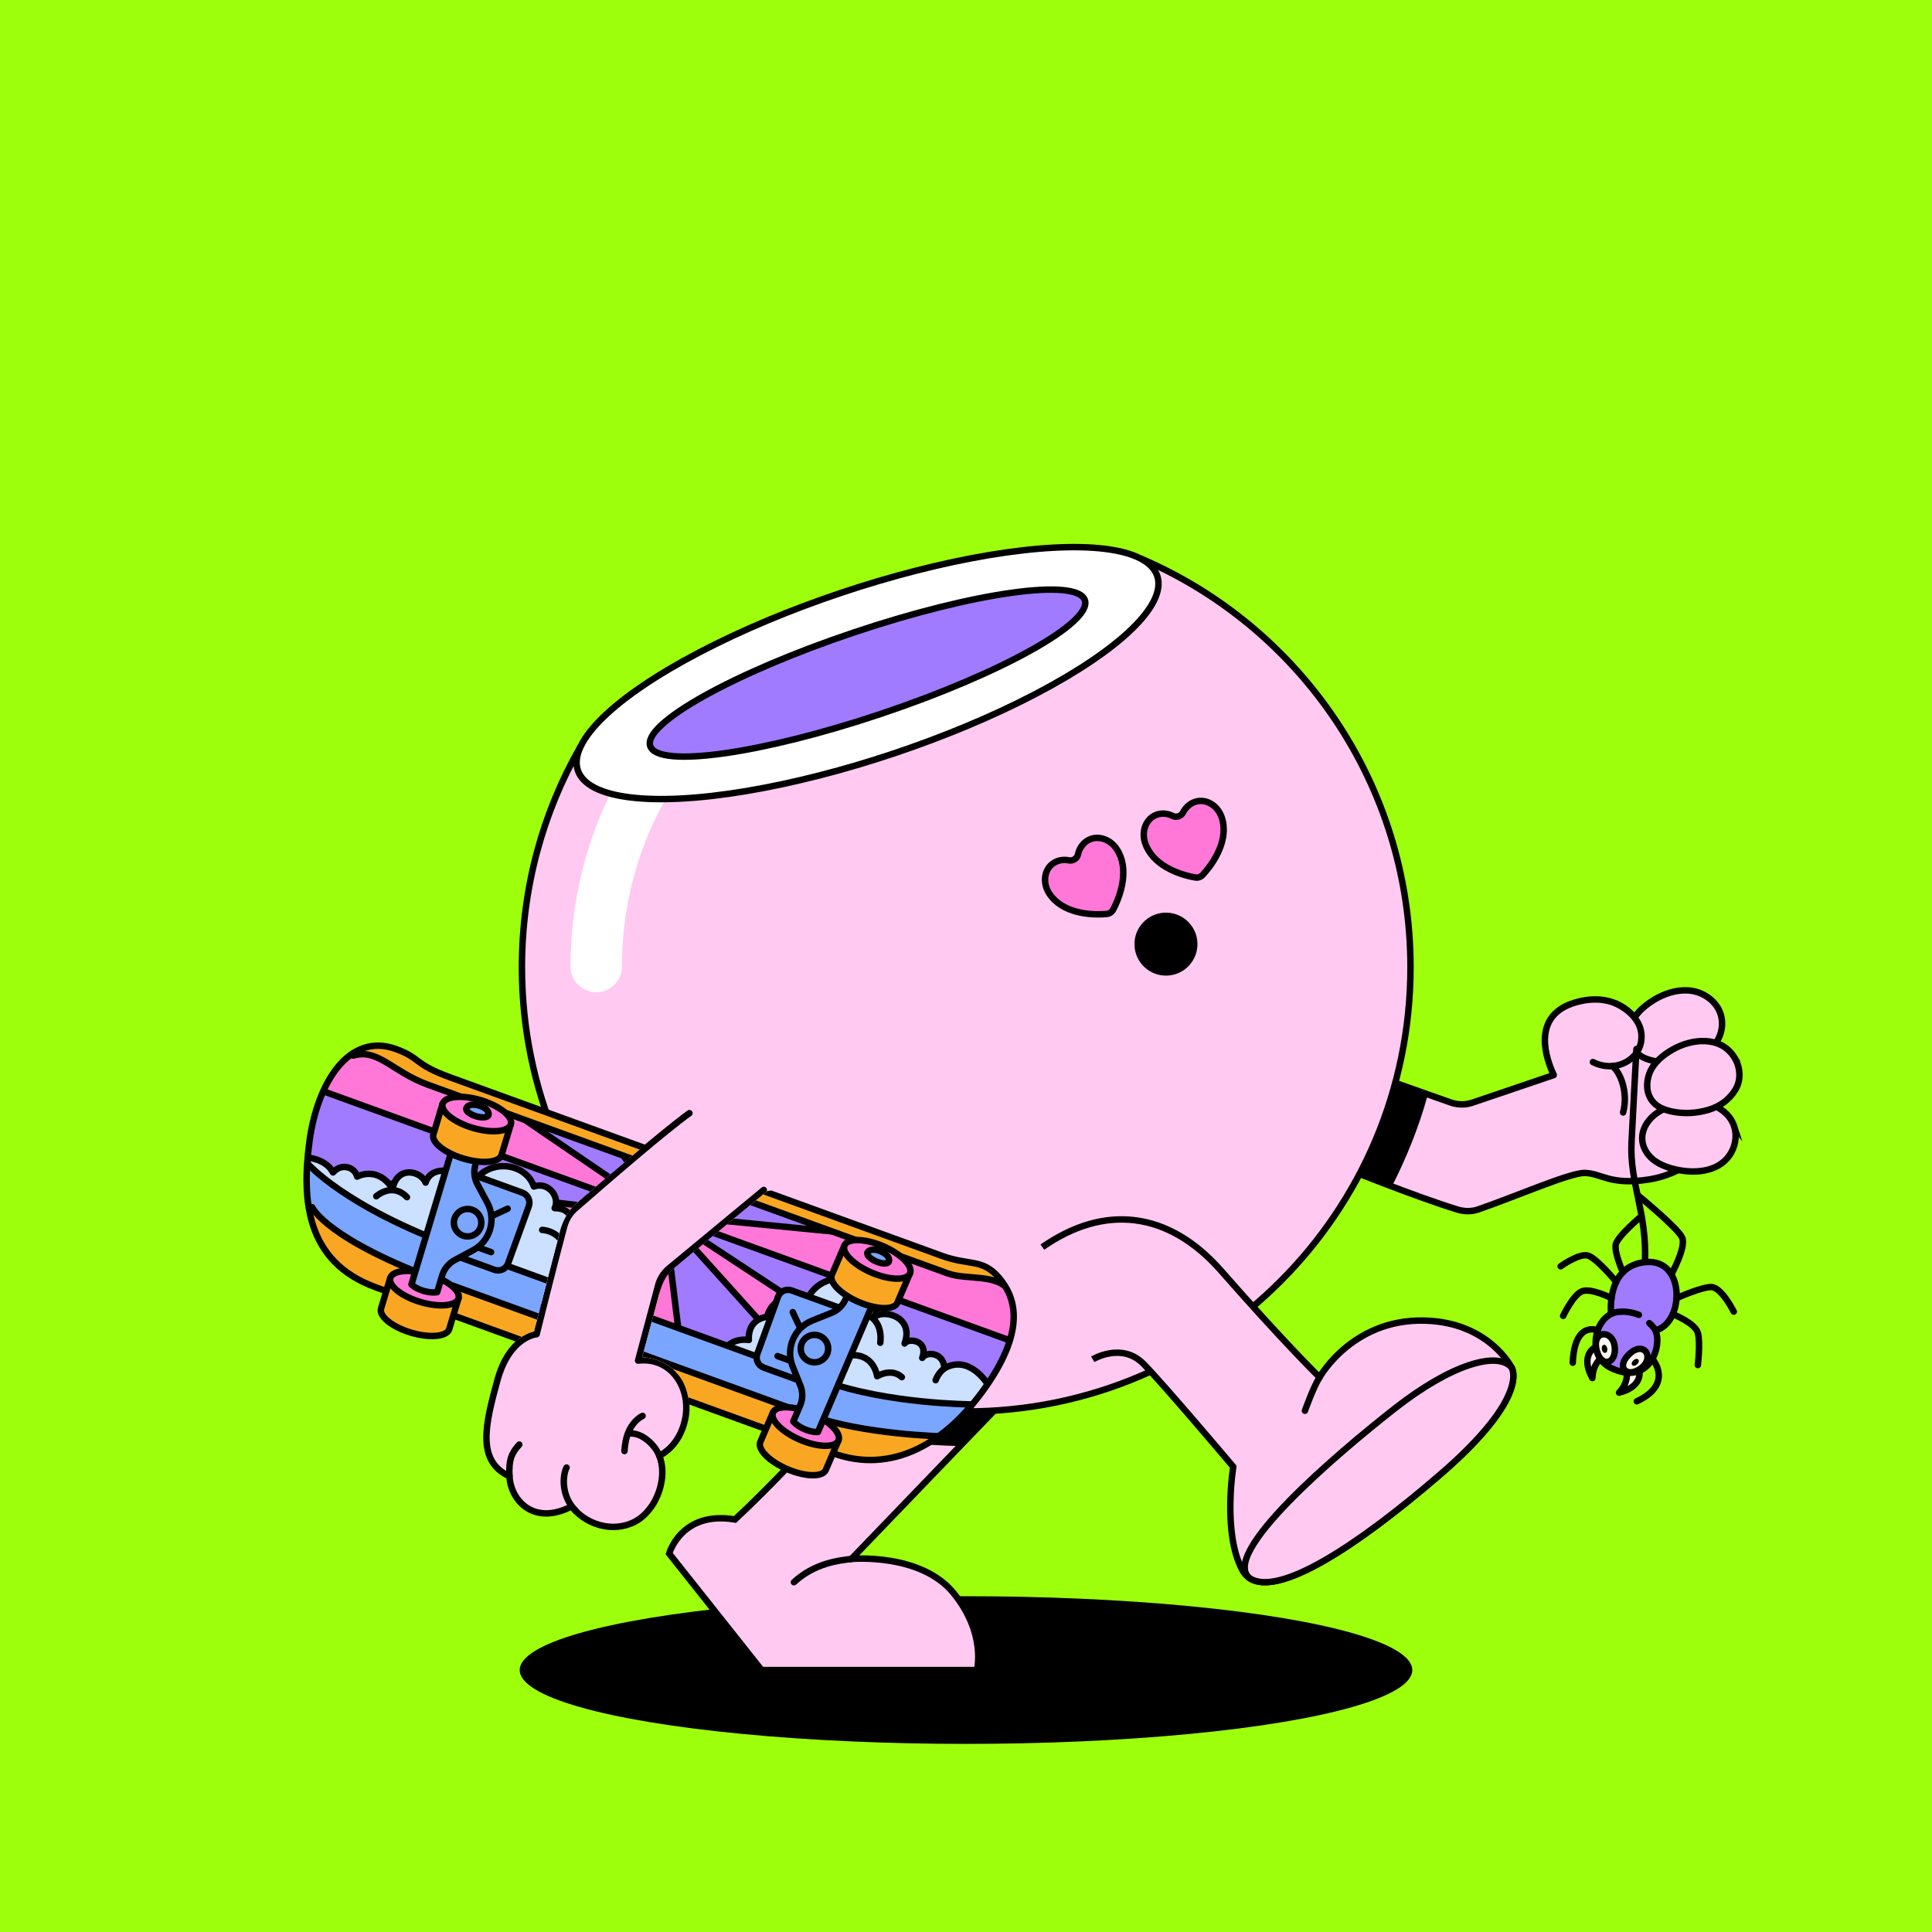 <?xml version="1.0" encoding="UTF-8"?>
<svg xmlns="http://www.w3.org/2000/svg" viewBox="0 0 600 600">
<rect x="0" y="0" width="600" height="600" fill="#333333" stroke="none"/>
<svg id="uuid-c55b6f18-22d9-42e7-94a5-9418063ab399" data-name="BACKGROUND" xmlns="http://www.w3.org/2000/svg" viewBox="0 0 600 600"><defs><style>
      .uuid-65b83bcd-5755-41b5-8f46-23c20c164524 {
        fill: #9dff0c;
      }
    </style></defs><rect class="uuid-65b83bcd-5755-41b5-8f46-23c20c164524" x="-1" y="-1" width="602" height="602"/></svg>
<svg id="uuid-dbde9422-7524-4caa-9aef-973de947a85a" data-name="BACKGROUND" xmlns="http://www.w3.org/2000/svg" viewBox="0 0 600 600"><defs><style>
      .uuid-00b29d56-32db-44bc-b865-b505689ce7f2, .uuid-bc0c1d1d-f35d-4801-ab0a-7ed1f6579806 {
        fill: #fff;
      }

      .uuid-721045bb-6a0a-43b1-bbbb-700680bef5ac, .uuid-8bce232e-cf9f-4930-aa41-bc826f060c10, .uuid-bc0c1d1d-f35d-4801-ab0a-7ed1f6579806, .uuid-7a18d1de-3b5c-43f4-b300-729f0a8ada13, .uuid-9a9b3e9a-3b64-462c-a5b9-1ed4fe14cc54, .uuid-49737ab1-df19-44de-9973-63511c143097, .uuid-f441cade-332c-4c12-ac30-b324c1b26b62 {
        stroke: #000;
        stroke-width: 2px;
      }

      .uuid-721045bb-6a0a-43b1-bbbb-700680bef5ac, .uuid-8bce232e-cf9f-4930-aa41-bc826f060c10, .uuid-bc0c1d1d-f35d-4801-ab0a-7ed1f6579806, .uuid-49737ab1-df19-44de-9973-63511c143097 {
        stroke-miterlimit: 10;
      }

      .uuid-721045bb-6a0a-43b1-bbbb-700680bef5ac, .uuid-8bce232e-cf9f-4930-aa41-bc826f060c10, .uuid-7a18d1de-3b5c-43f4-b300-729f0a8ada13, .uuid-f441cade-332c-4c12-ac30-b324c1b26b62 {
        fill: #ffc9f1;
      }

      .uuid-8bce232e-cf9f-4930-aa41-bc826f060c10, .uuid-bc0c1d1d-f35d-4801-ab0a-7ed1f6579806, .uuid-7a18d1de-3b5c-43f4-b300-729f0a8ada13, .uuid-9a9b3e9a-3b64-462c-a5b9-1ed4fe14cc54, .uuid-49737ab1-df19-44de-9973-63511c143097 {
        stroke-linecap: round;
      }

      .uuid-7a18d1de-3b5c-43f4-b300-729f0a8ada13, .uuid-9a9b3e9a-3b64-462c-a5b9-1ed4fe14cc54, .uuid-f441cade-332c-4c12-ac30-b324c1b26b62 {
        stroke-linejoin: round;
      }

      .uuid-9a9b3e9a-3b64-462c-a5b9-1ed4fe14cc54 {
        fill: none;
      }

      .uuid-49737ab1-df19-44de-9973-63511c143097 {
        fill: #a07bff;
      }
    </style></defs><path class="uuid-7a18d1de-3b5c-43f4-b300-729f0a8ada13" d="m409.81,359.6c9.2,3.77,29.89,12.05,42.79,16.03,2.11.65,4.41.69,6.5-.04,11.79-4.08,28.47-11.39,33.03-11.32,5.25.08,7.8,3.93,19.88,2.04,13.36-2.1,22.43-11.99,20.93-23.3-4.21-43.28-25.18-26.79-25.18-26.79,0,0-5.84-8.75-18.76-4.82-11.83,3.6-10.2,14.44-6.47,22.47l-25.29,8.58c-2.14.72-4.45.71-6.59-.02l-35.7-12.61"/><path class="uuid-8bce232e-cf9f-4930-aa41-bc826f060c10" d="m533.36,312.82c2.5,3.94,1.62,9.14-1.57,12.4-2.47,2.53-5.88,3.88-9.32,4.4-2.8.43-5.7.42-8.49-.08-2.14-.39-4.29-1.1-5.79-2.75-1.66-1.83-2.27-4.46-1.98-6.87.51-4.17,3.84-7.14,7.22-9.26,3.17-1.98,6.86-3.26,10.64-3.09,3.8.18,7.36,2.19,9.3,5.24Z"/><path class="uuid-8bce232e-cf9f-4930-aa41-bc826f060c10" d="m538.57,349.84c.97,3.03.32,6.43-1.5,9.01-3.77,5.33-11.17,5.65-16.96,4.27-3.31-.79-6.69-2.21-8.67-5.13-3.13-4.61-.82-9.79,3.48-12.56,2.58-1.66,5.61-2.67,8.63-3.14,5.73-.89,13.1,1.51,15.03,7.56Z"/><path class="uuid-8bce232e-cf9f-4930-aa41-bc826f060c10" d="m538.71,328.53c1.8,2.99,2.06,6.89.22,9.9-1.95,3.2-4.94,5.25-8.49,6.28-3.66,1.07-7.64,1.27-11.4.44-2.25-.5-4.53-1.38-5.96-3.28-1.86-2.47-1.89-5.68-.85-8.49,1.2-3.24,4.17-5.69,7.09-7.37,6.15-3.56,15.21-4.43,19.39,2.52Z"/><path class="uuid-8bce232e-cf9f-4930-aa41-bc826f060c10" d="m501.85,311.68s9.27,3.84,7.77,12.02c-1.04,5.68-8.17,9.55-14.94,6.13"/><path class="uuid-9a9b3e9a-3b64-462c-a5b9-1ed4fe14cc54" d="m500.67,331.08c2.41,1.63,5.11,8.04,3.4,14.42"/><path d="m443.44,339.88c-2.88,10.58-6.94,20.23-11.17,28.59-10.17-3.78-21.16-9.53-27-11.93l11.83-26.02,26.35,9.36Z"/><ellipse cx="300" cy="518.65" rx="138.6" ry="22.93"/><path class="uuid-721045bb-6a0a-43b1-bbbb-700680bef5ac" d="m319.36,427.14c-1.16,1.05-54.95,57-54.95,57,0,0,21.51-1.95,31.74,10.62,10.23,12.57,7.26,23.89,7.26,23.89h-66.9s-28.69-36.17-28.69-36.17c0,0,3.74-13.4,20.44-10.59,20.9-19.38,55.52-59.13,55.52-59.13l35.59,14.38Z"/><path d="m283.78,412.76l31.28,12.64-3.24,9.5c-2.93,3.03-9.76,10.12-13.64,14.14-11.92,0-27.98-2.13-41.33-6.37,13.95-15.1,26.93-29.92,26.93-29.92Z"/><path class="uuid-721045bb-6a0a-43b1-bbbb-700680bef5ac" d="m354.45,173.54l-.11.27-174.2,58.29c-11.49,20.13-18.05,43.43-18.05,68.27,0,76.2,61.77,137.98,137.97,137.98s137.98-61.77,137.98-137.98c0-56.89-34.43-105.72-83.58-126.83Z"/><path class="uuid-9a9b3e9a-3b64-462c-a5b9-1ed4fe14cc54" d="m264.41,484.14c-4.06.49-11.49,1.36-17.85,7.23"/><path class="uuid-00b29d56-32db-44bc-b865-b505689ce7f2" d="m185.17,308.14c-4.41,0-7.98-3.57-7.98-7.98,0-67.74,55.11-122.86,122.86-122.86,4.41,0,7.98,3.57,7.98,7.98s-3.57,7.98-7.98,7.98c-58.94,0-106.9,47.95-106.9,106.9,0,4.41-3.57,7.98-7.98,7.98Z"/><path d="m203.75,397.46l34.2-27.46-24.86,36.3c-6.73-5.1-3.66-2.61-9.34-8.83Z"/><path class="uuid-f441cade-332c-4c12-ac30-b324c1b26b62" d="m323.72,387.31c19.14-13.4,39.15-11.3,55.52,7.36,19.6,22.35,30.57,33.06,30.57,33.06,0,0,10.74-19.34,34.77-17.5,18.26,1.4,24.84,14.43,24.84,14.43,0,0,6.21,8.82-22.45,33.5-28.66,24.68-54.93,40.92-61.14,29.46-6.21-11.46-2.82-32.1-2.82-32.1,0,0-22.02-26.09-27.94-32.01-6.79-6.79-15.71-1.36-15.71-1.36"/><path class="uuid-721045bb-6a0a-43b1-bbbb-700680bef5ac" d="m446.97,458.17c-25.89,22.29-49.82,37.69-58.79,32.02-9.77-7.44,26.84-38.54,44.88-52.7,18.04-14.16,32.17-17.82,36.36-12.81,0,0,6.21,8.82-22.45,33.5Z"/><path class="uuid-9a9b3e9a-3b64-462c-a5b9-1ed4fe14cc54" d="m409.81,427.74c-1.89,2.86-4.55,10.38-4.55,10.38"/><ellipse class="uuid-bc0c1d1d-f35d-4801-ab0a-7ed1f6579806" cx="269.41" cy="209.07" rx="94.9" ry="26.25" transform="translate(-52.5 96.54) rotate(-18.55)"/><ellipse class="uuid-49737ab1-df19-44de-9973-63511c143097" cx="269.41" cy="209.07" rx="71.19" ry="13.32" transform="translate(-52.5 96.54) rotate(-18.55)"/><g><path class="uuid-7a18d1de-3b5c-43f4-b300-729f0a8ada13" d="m214.11,345.7c-8.05,5.83-25.34,20.79-35.52,29.67-1.67,1.45-2.82,3.41-3.39,5.55-3.14,11.67-8.55,33.44-8.55,33.44,0,0-8.42.58-12.19,14.35-3.64,13.3-6.64,25.06,3.77,29.75.35,7.47,7.51,15.45,19.2,9.41.14-.06,1.32,1.32,1.44,1.45,2.64,2.7,6.36,4.45,10.13,4.81,3.65.36,7.61-.67,10.43-3.08,3.29-2.81,5.4-6.94,6.05-11.2.4-2.61.26-5.31-.75-7.78,0,0,6.2-2.51,8.05-11.34,1.99-9.49-4.22-19.42-14.62-18.18l6.17-23.11c.51-2.2,1.74-4.16,3.49-5.59l29.38-24.3"/><path class="uuid-9a9b3e9a-3b64-462c-a5b9-1ed4fe14cc54" d="m204.73,452.06c-1.37-3.47-5.39-7.08-9-6.88"/><path class="uuid-9a9b3e9a-3b64-462c-a5b9-1ed4fe14cc54" d="m178.86,469.3c-5.16-5.27-3.82-11.97-2.9-13.54"/><path class="uuid-9a9b3e9a-3b64-462c-a5b9-1ed4fe14cc54" d="m158.22,458.45c-.27-5.22.73-7.32,3.06-9.83"/><path class="uuid-9a9b3e9a-3b64-462c-a5b9-1ed4fe14cc54" d="m193.93,450.63c.14-2.07.48-4.16,1.32-6.06.85-1.95,2.36-3.88,4.31-4.85"/></g></svg>
<svg id="uuid-6a02459f-1b68-443c-bd4b-7b11b7abbe5a" data-name="BODY" xmlns="http://www.w3.org/2000/svg" viewBox="0 0 600 600"><defs><style>
      .uuid-f630b38e-3266-47b2-bfbc-f2260501e18f {
        fill: #ff78d8;
        stroke: #000;
        stroke-linecap: round;
        stroke-linejoin: round;
        stroke-width: 2px;
      }
    </style></defs><circle cx="362.12" cy="293.18" r="9.78" transform="translate(-9.59 12.26) rotate(-1.91)"/><path class="uuid-f630b38e-3266-47b2-bfbc-f2260501e18f" d="m337.57,261.14c-1.59,1.06-2.46,2.67-2.79,4.19-.28,1.29-1.56,2.12-2.85,1.86-1.5-.3-3.22-.16-4.8.89-2.88,1.92-3.44,6.16-1.23,9.48,3.99,6.01,12.54,6.76,17.83,6.27.82-.08,1.55-.56,1.94-1.29,2.5-4.69,5.12-12.85,1.13-18.86-2.2-3.32-6.33-4.45-9.21-2.54Z"/><path class="uuid-f630b38e-3266-47b2-bfbc-f2260501e18f" d="m371.18,249c-1.81.61-3.07,1.94-3.79,3.32-.6,1.17-2.05,1.64-3.24,1.06-1.37-.67-3.07-1-4.87-.39-3.28,1.1-4.92,5.06-3.65,8.83,2.29,6.84,10.35,9.79,15.59,10.69.82.14,1.64-.14,2.21-.74,3.64-3.88,8.28-11.08,5.99-17.92-1.27-3.78-4.96-5.94-8.24-4.84Z"/></svg>
<svg id="uuid-bbfc5714-a07f-4ed2-a2ae-a75a1c8ddb23" data-name="BACKGROUND" xmlns="http://www.w3.org/2000/svg" xmlns:xlink="http://www.w3.org/1999/xlink" viewBox="0 0 600 600"><defs><style>
      .uuid-08eaf8dc-2555-4283-9115-80242cf516c9, .uuid-8773bdbf-23e2-46c5-b3ad-728f1fbef747, .uuid-c214df15-a9c5-48c0-898e-25cf22a01c5e, .uuid-6bf34615-1e49-4ca3-bf4a-827b6d1e1cfd {
        fill: none;
      }

      .uuid-545d5178-3a1f-46af-8a38-748d65e48d6b, .uuid-9f5f1d58-6008-463e-b000-9cb1b84bcb97, .uuid-2133d2e9-8d48-44e4-89e8-f50a42b55b3e {
        fill: #7aa6ff;
      }

      .uuid-545d5178-3a1f-46af-8a38-748d65e48d6b, .uuid-9f5f1d58-6008-463e-b000-9cb1b84bcb97, .uuid-2133d2e9-8d48-44e4-89e8-f50a42b55b3e, .uuid-421abf4c-f4d5-449d-9744-aaea0c82c8f0, .uuid-1cb4b6aa-0185-4f5d-ab63-60d4b53520a0, .uuid-54716eaa-51a3-4dfb-83d5-e37685f4f2c8, .uuid-81dc3c24-ff02-4278-8860-175a7469acc9, .uuid-a9b20911-ecf8-4b3a-be78-aa8e8bc1e6e0, .uuid-c214df15-a9c5-48c0-898e-25cf22a01c5e, .uuid-35672045-d694-46b6-a49b-5b9f6527a252 {
        stroke: #000;
        stroke-linecap: round;
        stroke-linejoin: round;
      }

      .uuid-545d5178-3a1f-46af-8a38-748d65e48d6b, .uuid-421abf4c-f4d5-449d-9744-aaea0c82c8f0, .uuid-1cb4b6aa-0185-4f5d-ab63-60d4b53520a0, .uuid-a9b20911-ecf8-4b3a-be78-aa8e8bc1e6e0, .uuid-c214df15-a9c5-48c0-898e-25cf22a01c5e, .uuid-35672045-d694-46b6-a49b-5b9f6527a252 {
        stroke-width: 2px;
      }

      .uuid-9f5f1d58-6008-463e-b000-9cb1b84bcb97 {
        stroke-width: 2px;
      }

      .uuid-2133d2e9-8d48-44e4-89e8-f50a42b55b3e {
        stroke-width: 2px;
      }

      .uuid-f7558bdc-0f9a-4b81-b6fc-d589bca7cd91, .uuid-54716eaa-51a3-4dfb-83d5-e37685f4f2c8, .uuid-81dc3c24-ff02-4278-8860-175a7469acc9 {
        fill: #ff78d8;
      }

      .uuid-421abf4c-f4d5-449d-9744-aaea0c82c8f0 {
        fill: #cce0ff;
      }

      .uuid-8773bdbf-23e2-46c5-b3ad-728f1fbef747 {
        clip-path: url(#uuid-7ffd30b3-39c0-49a3-9f02-d49cf575aa5c);
      }

      .uuid-1cb4b6aa-0185-4f5d-ab63-60d4b53520a0 {
        fill: #a07bff;
      }

      .uuid-54716eaa-51a3-4dfb-83d5-e37685f4f2c8 {
        stroke-width: 2px;
      }

      .uuid-81dc3c24-ff02-4278-8860-175a7469acc9 {
        stroke-width: 2px;
      }

      .uuid-a9b20911-ecf8-4b3a-be78-aa8e8bc1e6e0 {
        fill: #fff7f0;
      }

      .uuid-35672045-d694-46b6-a49b-5b9f6527a252 {
        fill: #f9a723;
      }

      .uuid-6bf34615-1e49-4ca3-bf4a-827b6d1e1cfd {
        clip-path: url(#uuid-0b6c9727-112c-4767-b31d-4259cdf1b84f);
      }
    </style><clipPath id="uuid-0b6c9727-112c-4767-b31d-4259cdf1b84f"><path class="uuid-08eaf8dc-2555-4283-9115-80242cf516c9" d="m207.25,349.68l-27.2,23.05c-3,2.4-5.15,5.71-6.11,9.43l-8.11,31.33s-3.38.42-7.09,4.5c-3.66,4.02-41.44,11.33-62.67-2.22-21.24-13.55-16.99-80.29-2.22-96.07,14.76-15.78,47.11-10.11,47.11-10.11l66.3,40.1h0Zm31.03,20.24s-28.11,23.09-30,24.91c-1.89,1.82-3.01,4.97-3.46,6.62-.44,1.66-5.36,20.02-5.36,20.02,0,0,14.6.04,14.65,16.77.05,16.73,23.84,31.06,23.84,31.06h64.07l26.43-46.23-4.73-49.25-37.77-11.87-47.67,7.96h0Z"/></clipPath><clipPath id="uuid-7ffd30b3-39c0-49a3-9f02-d49cf575aa5c"><path class="uuid-08eaf8dc-2555-4283-9115-80242cf516c9" d="m116.73,399.79c-21.8-7.91-23.04-27.28-20.62-45.35,2.42-18.07,12.22-33.97,26.84-28.66,7.9,2.87,5.27,4.6,17.06,8.88s144.23,52.34,152.6,55.38c8.37,3.04,12.48.8,17.53,6.65,5.05,5.85,8.71,15.68-3.84,33.77-12.54,18.09-29.55,27.41-47.55,20.88-18-6.53-121.99-44.27-142.02-51.54h0Z"/></clipPath></defs><g id="uuid-c4937db0-9afb-4c03-9f2b-e9a992e05bd5" data-name="uuid-b84498ae-e8f6-4225-bedf-b7485dbc9e23"><g id="uuid-44ab2587-ae9c-45d8-b896-12f829278573" data-name="uuid-54dc98d1-5ff7-4f14-90d9-98731fcbd0ae"><g class="uuid-6bf34615-1e49-4ca3-bf4a-827b6d1e1cfd"><g><g><path class="uuid-f7558bdc-0f9a-4b81-b6fc-d589bca7cd91" d="m116.73,399.79c-21.8-7.91-23.04-27.28-20.62-45.35,2.42-18.07,12.22-33.97,26.84-28.66,7.9,2.87,5.27,4.6,17.06,8.88s144.23,52.34,152.6,55.38c8.37,3.04,12.48.8,17.53,6.65,5.05,5.85,8.71,15.68-3.84,33.77-12.54,18.09-29.55,27.41-47.55,20.88-18-6.53-121.99-44.27-142.02-51.54h0Z"/><g class="uuid-8773bdbf-23e2-46c5-b3ad-728f1fbef747"><g><g><g><polygon class="uuid-1cb4b6aa-0185-4f5d-ab63-60d4b53520a0" points="215.49 451.98 301.74 483.28 206.36 377.38 206.37 377.37 312.39 447.2 322.45 419.48 206.38 377.36 206.4 377.34 286.7 385.2 239.55 368.09 206.44 377.3 224.2 358.6 215.09 353.15 204.61 351.48 206.24 377.23 186.74 348.93 139.6 331.82 206.25 377.29 206.25 377.31 90.18 335.19 80.12 362.91 206.25 377.33 206.25 377.34 65.15 397.42 151.4 428.72 206.25 377.39 206.26 377.49 206.32 377.42 215.49 451.98"/><polygon class="uuid-1cb4b6aa-0185-4f5d-ab63-60d4b53520a0" points="183.45 440.35 193.24 443.91 206.26 377.49 173.65 436.8 183.45 440.35"/></g><g><g><path class="uuid-421abf4c-f4d5-449d-9744-aaea0c82c8f0" d="m91.7,359.44s8.63-1.05,11.72,4.67c2.79-3.14,6.86-1.51,7.49,1.3,0,0,6.32-3.57,11.03,3.8,1.3-7.14,8.57-5.82,10.24-1.94,2.1-6.57,12.64-3.42,13.92,2.15,3.39-9.73,16.79-9.31,19.7-.94,4.46-1.61,8.21,3.27,6.46,6.72,5.25-.03,5.88,4.14,4.73,6.52,5.99-2.49,14.65,5.49,8.77,21.69l-2.76,7.6-97.21-35.28,5.91-16.29h0Z"/><path class="uuid-421abf4c-f4d5-449d-9744-aaea0c82c8f0" d="m306.72,429.83s-5.67-9.33-13.45-4.88c-.13-4.96-5.58-5.36-6.86-3.24,2.02-5.58-4.4-6.26-5.48-4.47,3.14-8.65-7.06-10.77-9.39-8.1,2.93-6.11-3.29-13.56-11.77-12.13-8.48,1.44-9.46,8-9.46,8,0,0-9.51-5.22-12.11,3.94-6.44.95-5.63,7.2-5.63,7.2,0,0-6.59-1.22-8.32,4.95,6.27,2.28,32.74,12.54,43.73,15.87s35.79,6.59,35.79,6.59l2.96-13.73h0Z"/></g><g><path class="uuid-421abf4c-f4d5-449d-9744-aaea0c82c8f0" d="m116.86,371.51s4.91-4.48,9.53.28"/><path class="uuid-421abf4c-f4d5-449d-9744-aaea0c82c8f0" d="m168.38,381.96s7.7.14,7.49,9.39"/><path class="uuid-421abf4c-f4d5-449d-9744-aaea0c82c8f0" d="m293.27,424.95c-1.97,1.47-2.7,3.68-2.7,3.68"/><path class="uuid-421abf4c-f4d5-449d-9744-aaea0c82c8f0" d="m280.08,427.69c-3.31-3.03-7.68-.28-7.68-.28,0,0-.8-6.78-7.88-6.55"/><path class="uuid-421abf4c-f4d5-449d-9744-aaea0c82c8f0" d="m262.27,407.01s12.35-1.27,11.11,10"/></g></g><path class="uuid-545d5178-3a1f-46af-8a38-748d65e48d6b" d="m95.41,361.2s11.32,13.51,46.91,26.43c35.59,12.92,94.4,34.26,113.92,41.34,19.52,7.08,45.7,7.18,45.7,7.18l-6.67,22.69-207.91-75.45s8.05-22.19,8.05-22.19Z"/><path class="uuid-35672045-d694-46b6-a49b-5b9f6527a252" d="m96.93,374.9s4.29,10.08,41.17,23.46c36.88,13.38,96.71,35.09,113.44,41.17,16.73,6.07,41.55,6.56,41.55,6.56l-8.69,23.95-196.16-71.18,8.69-23.95h0Z"/><circle class="uuid-a9b20911-ecf8-4b3a-be78-aa8e8bc1e6e0" cx="206.31" cy="377.33" r="7.65"/></g><path class="uuid-35672045-d694-46b6-a49b-5b9f6527a252" d="m313.7,401.12c-3.98-5.76-13.33-3.46-19.41-5.67-6.08-2.21-150.45-54.6-161.41-58.58-10.96-3.98-15.46-11.35-23.17-9.05l4.97-13.69,203.76,73.94-4.73,13.04h0Z"/></g></g><path class="uuid-c214df15-a9c5-48c0-898e-25cf22a01c5e" d="m116.73,399.79c-21.8-7.91-23.04-27.28-20.62-45.35,2.42-18.07,12.22-33.97,26.84-28.66,7.9,2.87,5.27,4.6,17.06,8.88s144.23,52.34,152.6,55.38c8.37,3.04,12.48.8,17.53,6.65,5.05,5.85,8.71,15.68-3.84,33.77-12.54,18.09-29.55,27.41-47.55,20.88-18-6.53-121.99-44.27-142.02-51.54h0Z"/></g><g><g><g><path class="uuid-2133d2e9-8d48-44e4-89e8-f50a42b55b3e" d="m146.36,364.64l15.88,5.76c1.71.62,2.6,2.52,1.98,4.23l-6.44,17.74c-.62,1.71-2.52,2.6-4.23,1.98l-15.88-5.76,8.69-23.95h0Z"/><line class="uuid-c214df15-a9c5-48c0-898e-25cf22a01c5e" x1="148.42" y1="387.37" x2="152.51" y2="388.86"/><line class="uuid-c214df15-a9c5-48c0-898e-25cf22a01c5e" x1="152.57" y1="377.74" x2="157.66" y2="375.36"/></g><g><g><path class="uuid-35672045-d694-46b6-a49b-5b9f6527a252" d="m139.52,412.75c-.71,2.37-6.03,2.87-11.88,1.11-5.85-1.76-10.01-5.1-9.3-7.48l2.87-9.56c.58.13,20.58,6.19,21.18,6.36-1.44,4.78-2.16,7.19-2.87,9.56h0Z"/><ellipse class="uuid-81dc3c24-ff02-4278-8860-175a7469acc9" cx="131.8" cy="400.01" rx="4.48" ry="11.06" transform="translate(-289.21 411.12) rotate(-73.27)"/></g><g><path class="uuid-545d5178-3a1f-46af-8a38-748d65e48d6b" d="m147.66,361.71l1.56-5.21-7.98-2.4-13.46,44.8s1.19,1.23,3.75,2c2.48.74,4.23.4,4.23.4l1.56-5.21c.61-2.04,2.01-3.74,3.88-4.75l5.7-3.06c5.31-2.85,7.3-9.47,4.44-14.78l-3.06-5.7c-1.01-1.87-1.23-4.07-.62-6.1h0Z"/><circle class="uuid-545d5178-3a1f-46af-8a38-748d65e48d6b" cx="145.22" cy="379.72" r="4.26"/></g><g><path class="uuid-35672045-d694-46b6-a49b-5b9f6527a252" d="m155.77,358.68c-.71,2.37-6.03,2.87-11.88,1.11s-10.01-5.1-9.3-7.48c.64-2.13,1.92-6.4,2.87-9.56.58.13,20.58,6.19,21.18,6.36l-2.87,9.56h0Z"/><ellipse class="uuid-81dc3c24-ff02-4278-8860-175a7469acc9" cx="148.05" cy="345.94" rx="4.48" ry="11.06" transform="translate(-225.86 388.17) rotate(-73.27)"/><path class="uuid-545d5178-3a1f-46af-8a38-748d65e48d6b" d="m151.71,346.3c-.23.77-1.97.94-3.87.36s-3.26-1.66-3.03-2.44c.23-.77,1.42-1.64,4.02-.86,2.47.74,3.11,2.16,2.88,2.93h0Z"/></g></g></g><g><g><path class="uuid-9f5f1d58-6008-463e-b000-9cb1b84bcb97" d="m253.04,430.47l-15.88-5.76c-1.71-.62-2.6-2.52-1.98-4.23l6.44-17.74c.62-1.71,2.52-2.6,4.23-1.98l15.88,5.76-8.69,23.95h0Z"/><line class="uuid-c214df15-a9c5-48c0-898e-25cf22a01c5e" x1="245.57" y1="422.63" x2="241.48" y2="421.14"/><line class="uuid-c214df15-a9c5-48c0-898e-25cf22a01c5e" x1="248.57" y1="412.58" x2="246.19" y2="407.49"/></g><g><g><path class="uuid-35672045-d694-46b6-a49b-5b9f6527a252" d="m236.13,447.81c-.97,2.28,2.79,6.07,8.4,8.47,5.61,2.4,10.95,2.5,11.93.23l3.93-9.18c-.53-.27-19.76-8.45-20.33-8.7l-3.93,9.18h0Z"/><ellipse class="uuid-54716eaa-51a3-4dfb-83d5-e37685f4f2c8" cx="250.22" cy="442.98" rx="4.48" ry="11.06" transform="translate(-255.48 498.76) rotate(-66.83)"/></g><g><path class="uuid-545d5178-3a1f-46af-8a38-748d65e48d6b" d="m262.62,403.43l2.14-5,7.66,3.28-18.4,43.01s-1.7.18-4.16-.87c-2.38-1.02-3.5-2.4-3.5-2.4l2.14-5c.84-1.95.86-4.16.07-6.13l-2.41-6c-2.24-5.59.48-11.95,6.07-14.19l6-2.41c1.97-.79,3.55-2.33,4.39-4.29h0Z"/><circle class="uuid-545d5178-3a1f-46af-8a38-748d65e48d6b" cx="252.94" cy="418.82" r="4.26"/></g><g><path class="uuid-35672045-d694-46b6-a49b-5b9f6527a252" d="m258.34,395.91c-.97,2.28,2.79,6.07,8.4,8.47,5.61,2.4,10.95,2.5,11.93.23l3.93-9.18c-.53-.27-19.76-8.45-20.33-8.7l-3.93,9.18h0Z"/><ellipse class="uuid-54716eaa-51a3-4dfb-83d5-e37685f4f2c8" cx="272.43" cy="391.08" rx="4.48" ry="11.06" transform="translate(-194.28 487.69) rotate(-66.83)"/><path class="uuid-545d5178-3a1f-46af-8a38-748d65e48d6b" d="m269.39,389.01c-.32.74.91,1.98,2.74,2.76s3.57.82,3.89.07-.04-2.17-2.54-3.24c-2.37-1.01-3.77-.34-4.09.4h0Z"/></g></g></g></g></g></g></g></g></svg>
<svg id="uuid-918f0af7-69b1-4d0f-8b25-1ebb8fa0263c" data-name="BODY" xmlns="http://www.w3.org/2000/svg" viewBox="0 0 600 600"><defs><style>
      .uuid-a94f1842-96f2-46e0-80ad-453adfe7c791 {
        fill: #a07bff;
      }

      .uuid-a94f1842-96f2-46e0-80ad-453adfe7c791, .uuid-076e47b0-9fcb-4add-9be6-e3a2aa36a1ab, .uuid-4e971888-5854-439c-9814-73de44346e35 {
        stroke: #000;
        stroke-linecap: round;
        stroke-linejoin: round;
        stroke-width: 2px;
      }

      .uuid-076e47b0-9fcb-4add-9be6-e3a2aa36a1ab {
        fill: #fff7f0;
      }

      .uuid-4e971888-5854-439c-9814-73de44346e35 {
        fill: none;
      }
    </style></defs><g id="uuid-2076c04b-299b-4973-851a-784433720c9f" data-name="uuid-c46f65ed-d275-49a6-b41b-9935c7f7cc5c"><g id="uuid-57e7f47e-e750-42fe-918c-fffed7408fdd" data-name="uuid-3d541555-fa28-433a-9ee6-066895a43351"><g id="uuid-e3887906-34ba-42eb-a2cc-6ba54a0f247d" data-name="uuid-1fe4f652-122b-4bcd-a2e3-81acaa81d790"><g><path class="uuid-4e971888-5854-439c-9814-73de44346e35" d="m508.21,325.78s-.94,17.21-1.53,29.14c-.61,12.3,4.87,22,4.17,36.99"/><g><path class="uuid-076e47b0-9fcb-4add-9be6-e3a2aa36a1ab" d="m498.16,421.23c-.11.15-3.38,1.37-3.64,6.75-2.87-5.14-1.58-9.04,2.43-10.29l1.21,3.53h0Z"/><path class="uuid-076e47b0-9fcb-4add-9be6-e3a2aa36a1ab" d="m504.92,425.01c-.02.19,1.54,3.53-2.11,7.49,5.8-1.42,7.63-5.13,5.53-9.05l-3.42,1.55h0Z"/></g><path class="uuid-a94f1842-96f2-46e0-80ad-453adfe7c791" d="m500.35,408.04s-1.74-14.99,10.78-16.09c12.52-1.11,11.91,19.11,2.97,21.21,2.22,4.75-1.77,17.53-13.83,11.65-7.05-3.44-5.5-13.96.08-16.77h0Z"/><path class="uuid-4e971888-5854-439c-9814-73de44346e35" d="m500.35,408.04c2.72-1.28,6.49-.58,8.63.3"/><path class="uuid-4e971888-5854-439c-9814-73de44346e35" d="m514.1,413.16c-.32-.86-1.88-2.26-1.88-2.26"/><path class="uuid-4e971888-5854-439c-9814-73de44346e35" d="m504.01,395.1s-2.7-5.97-2.23-8.56,8.01-8.89,8.01-8.89"/><path class="uuid-4e971888-5854-439c-9814-73de44346e35" d="m508.75,371.28s12.36,10.12,13.66,13.08-3.35,11.4-3.35,11.4"/><path class="uuid-4e971888-5854-439c-9814-73de44346e35" d="m501.94,398.08s-5.97-7.21-8.7-8.12-8.57,3.3-8.57,3.3"/><path class="uuid-4e971888-5854-439c-9814-73de44346e35" d="m500.48,403.15s-6.33-3.19-9.12-2.15c-2.79,1.04-5.91,7.66-5.91,7.66"/><path class="uuid-4e971888-5854-439c-9814-73de44346e35" d="m520.66,403.16s7.58-3.45,10.77-3.45,7.01,7.63,7.01,7.63"/><path class="uuid-4e971888-5854-439c-9814-73de44346e35" d="m519.5,408.12s6.93,2.76,7.78,5.81,0,10,0,10"/><path class="uuid-4e971888-5854-439c-9814-73de44346e35" d="m496.18,413.16s-7.16-3.18-7.75,10.05"/><path class="uuid-4e971888-5854-439c-9814-73de44346e35" d="m513.16,422.01s6.82,7.71-4.83,13.18"/><path class="uuid-076e47b0-9fcb-4add-9be6-e3a2aa36a1ab" d="m495.97,419.75c-1.97-6.64,4.68-7.08,5.46-1.74s-3.89,7.03-5.46,1.74Z"/><path class="uuid-076e47b0-9fcb-4add-9be6-e3a2aa36a1ab" d="m505.56,420.95c4.71-5.08,8.48.42,4.27,3.81s-8.03.23-4.27-3.81Z"/><ellipse cx="498.31" cy="418.89" rx=".84" ry="1.27" transform="translate(-64.89 92.41) rotate(-9.95)"/><ellipse cx="507.84" cy="423.07" rx="1.27" ry=".84" transform="translate(-152.31 456.1) rotate(-42.66)"/></g></g></g></g></svg>
</svg>